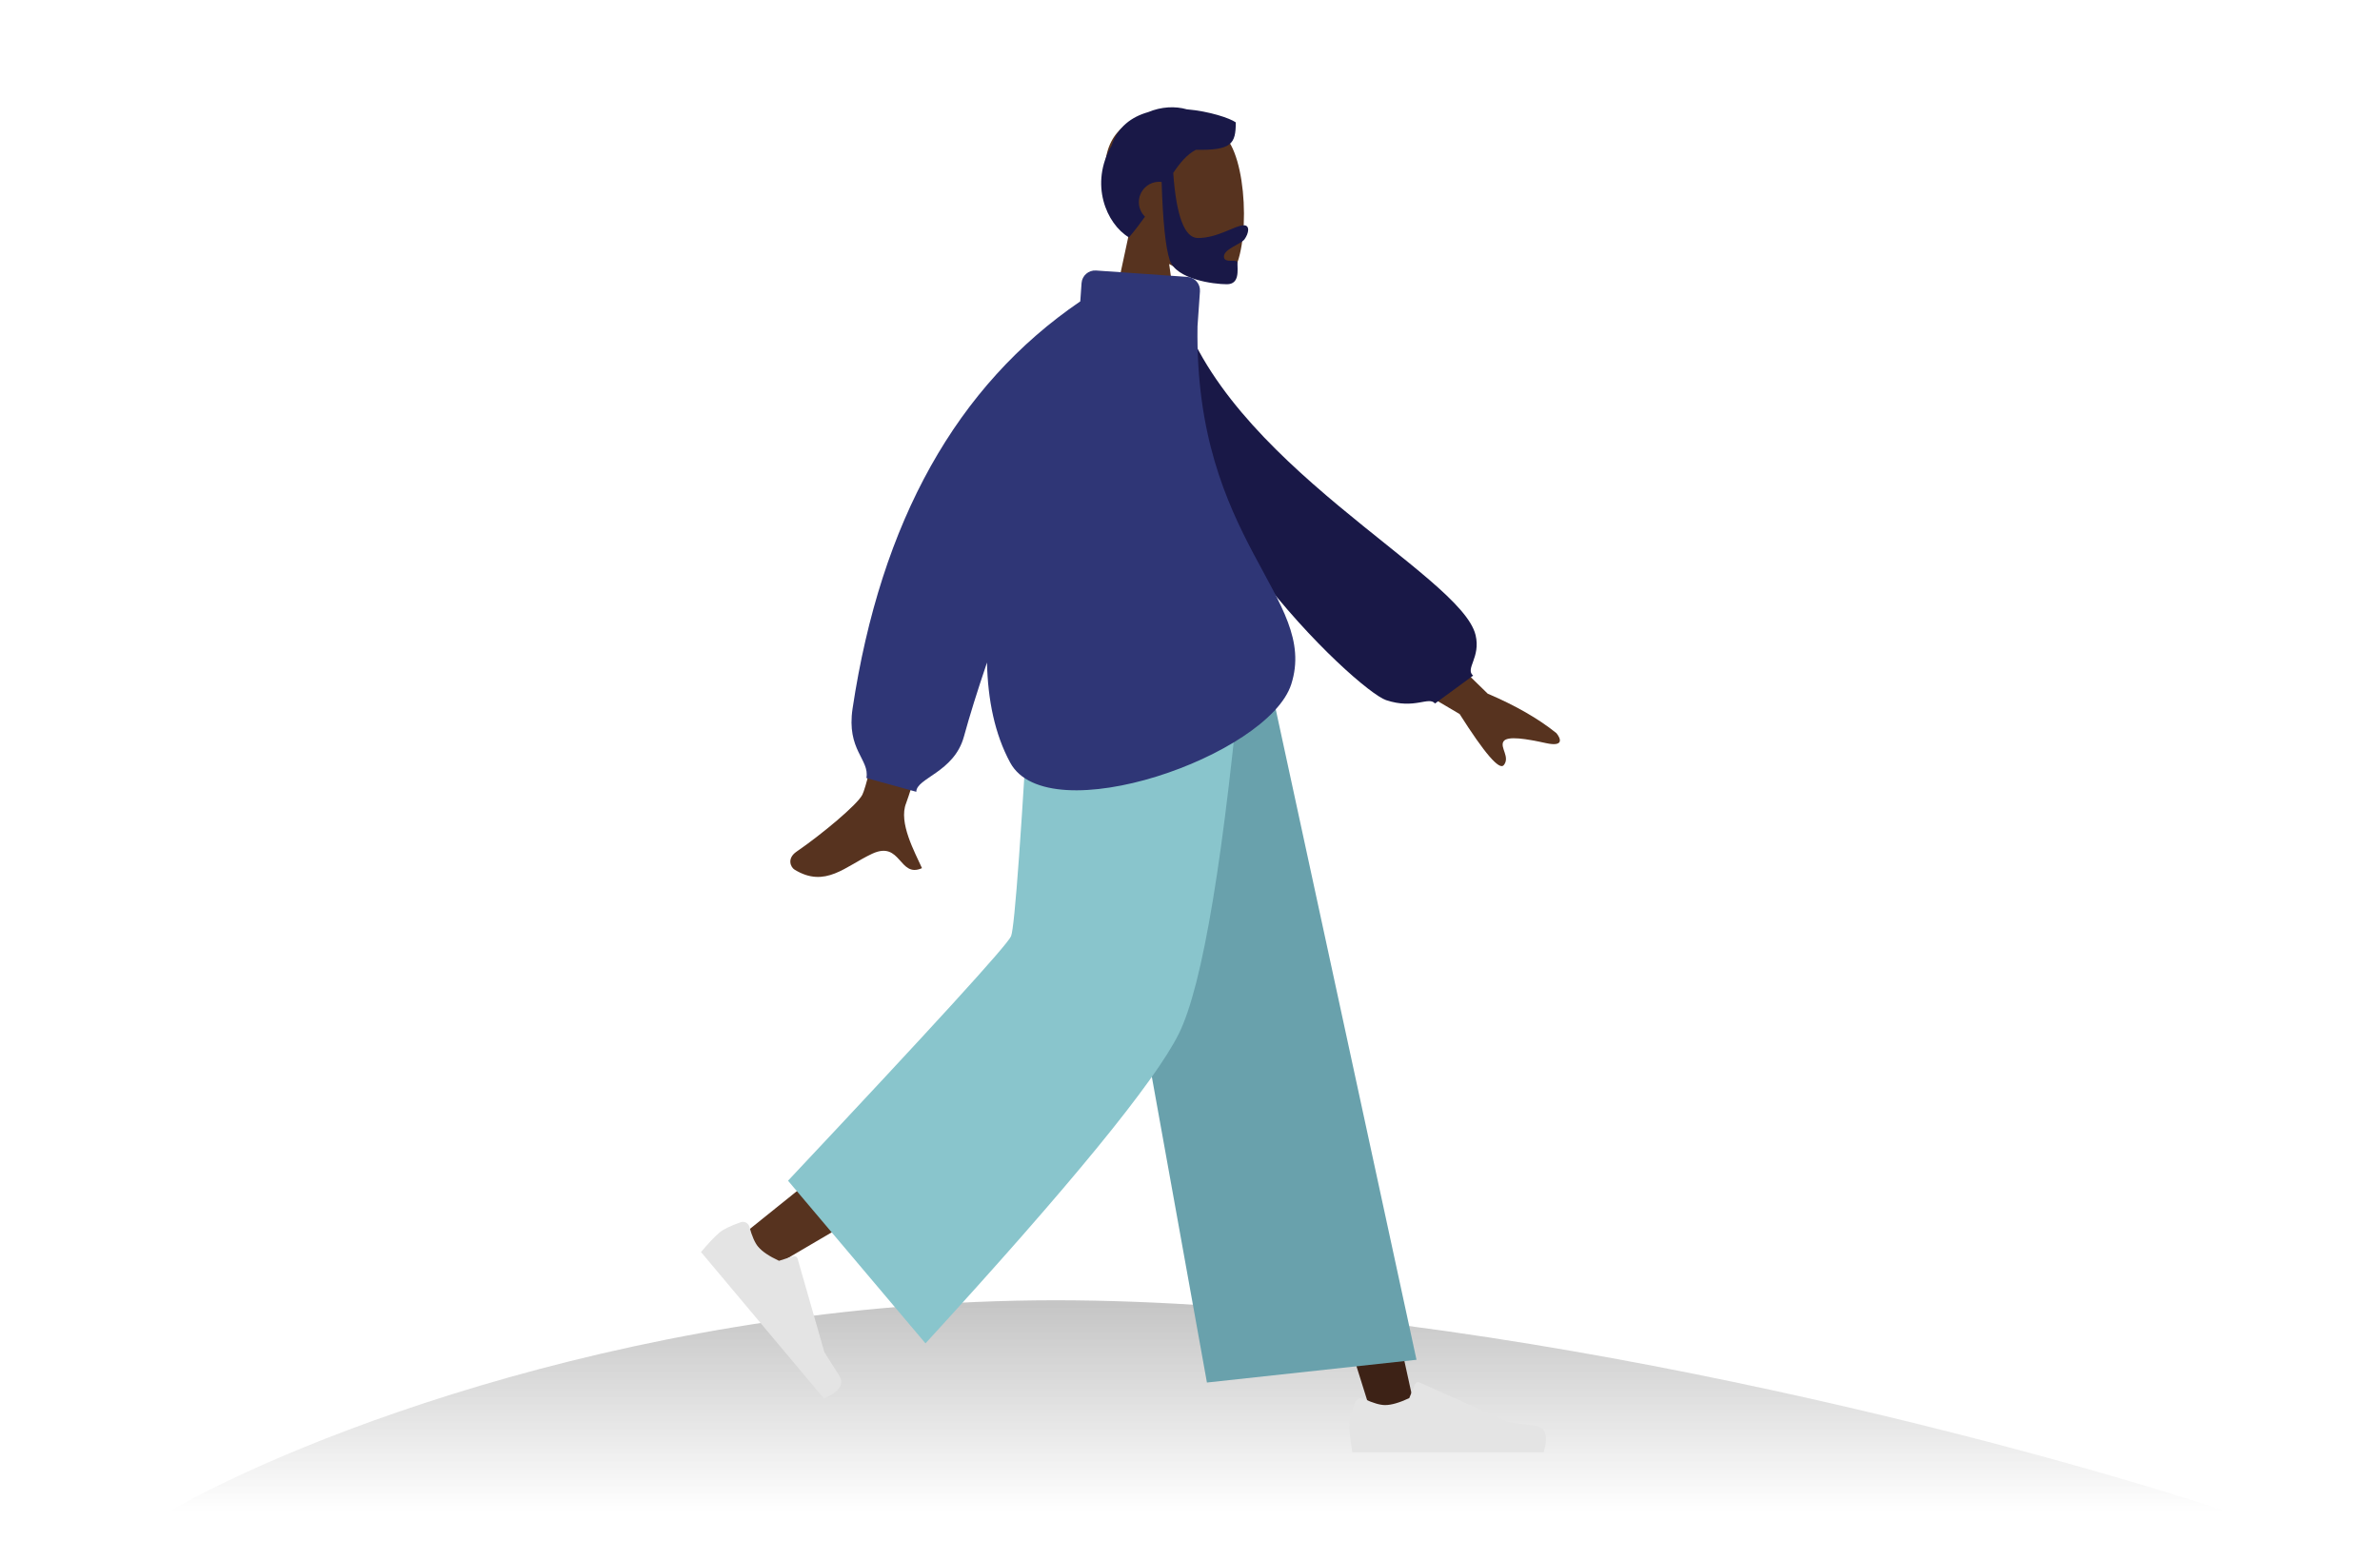 <svg width="732" height="480" viewBox="0 0 732 480" fill="none" xmlns="http://www.w3.org/2000/svg">
<path d="M330.5 400.028C199.7 398.729 90.333 442.801 52 465H685C621.333 443.884 461.3 401.328 330.5 400.028Z" fill="url(#paint0_linear)"/>
<path fill-rule="evenodd" clip-rule="evenodd" d="M347.416 71.035C342.61 65.394 339.357 58.481 339.901 50.735C341.467 28.417 372.535 33.327 378.578 44.591C384.622 55.856 383.904 84.429 376.093 86.442C372.978 87.245 366.343 85.278 359.589 81.208L363.828 111.197H338.799L347.416 71.035Z" fill="#57331F"/>
<path fill-rule="evenodd" clip-rule="evenodd" d="M360.841 53.2C361.799 66.546 364.334 73.219 368.445 73.219C374.611 73.219 379.843 69.304 382.549 69.304C384.521 69.304 384.081 71.773 382.773 73.603C381.695 75.112 376.442 76.568 376.442 78.908C376.442 81.249 380.592 79.438 380.592 80.826C380.592 83.123 381.321 87.44 377.336 87.44C373.302 87.44 361.738 85.97 359.756 79.984C358.477 76.121 357.65 68.115 357.275 55.967C357.03 55.938 356.781 55.923 356.529 55.923C353.073 55.923 350.271 58.724 350.271 62.18C350.271 63.935 350.993 65.52 352.156 66.657C350.709 68.7 349.086 70.835 347.226 73.038C340.241 68.847 335.058 56.579 341.887 44.794C343.775 39.02 348.048 35.936 353.095 34.504C357.183 32.794 361.427 32.601 365.01 33.626C372.032 34.229 378.303 36.37 380.081 37.642C380.081 44.291 378.792 46.263 367.789 46.089C365.085 47.517 363.006 49.976 360.841 53.2Z" fill="#191847"/>
<path fill-rule="evenodd" clip-rule="evenodd" d="M336.793 197.499L387.98 327.055L422.311 436.583H435.868L383.383 197.499L336.793 197.499Z" fill="#3D2216"/>
<path fill-rule="evenodd" clip-rule="evenodd" d="M326.486 197.499C325.941 243.026 317.992 304.32 316.722 307.158C315.875 309.05 286.647 333.109 229.037 379.336L238.374 389.328C306.349 349.694 341.909 327.235 345.054 321.948C349.772 314.019 365.133 241.054 377.466 197.499H326.486Z" fill="#57331F"/>
<path fill-rule="evenodd" clip-rule="evenodd" d="M227.787 376.001C224.651 377.109 222.491 378.16 221.307 379.154C219.866 380.363 217.965 382.367 215.604 385.166C217.006 386.837 229.61 401.857 253.414 430.225C258.267 428.148 259.79 425.719 257.982 422.937C256.174 420.155 254.694 417.825 253.542 415.948L245.305 387.17C245.147 386.617 244.569 386.296 244.016 386.455C244.006 386.457 243.997 386.46 243.987 386.463L239.592 387.857C236.543 386.436 234.406 384.995 233.18 383.535C232.185 382.349 231.289 380.309 230.494 377.414L230.494 377.414C230.188 376.303 229.04 375.651 227.929 375.956C227.882 375.969 227.834 375.984 227.787 376.001Z" fill="#E4E4E4"/>
<path fill-rule="evenodd" clip-rule="evenodd" d="M416.76 431.527C415.593 434.641 415.01 436.972 415.01 438.518C415.01 440.399 415.323 443.143 415.95 446.751C418.131 446.751 437.738 446.751 474.771 446.751C476.299 441.698 475.417 438.969 472.124 438.566C468.83 438.164 466.095 437.8 463.916 437.475L436.577 425.287C436.051 425.052 435.434 425.289 435.2 425.815C435.196 425.824 435.192 425.833 435.188 425.842L433.431 430.105C430.382 431.527 427.905 432.239 425.998 432.239C424.45 432.239 422.311 431.613 419.582 430.362L419.582 430.362C418.535 429.882 417.297 430.342 416.817 431.389C416.796 431.434 416.777 431.48 416.76 431.527Z" fill="#E4E4E4"/>
<path fill-rule="evenodd" clip-rule="evenodd" d="M371.208 425.302L435.664 418.306L387.895 197.499H330.164L371.208 425.302Z" fill="#69A1AC"/>
<path fill-rule="evenodd" clip-rule="evenodd" d="M242.369 363.216L284.648 413.259C329.18 364.623 355.142 332.888 362.534 318.054C369.927 303.219 376.572 263.035 382.471 197.499H317.477C314.255 255.154 312.083 285.323 310.961 288.006C309.839 290.689 286.975 315.759 242.369 363.216Z" fill="#89C5CC"/>
<path fill-rule="evenodd" clip-rule="evenodd" d="M428.017 184.566L457.56 213.386C466.156 217.053 473.199 221.102 478.69 225.532C479.924 227.022 481.268 229.875 475.459 228.598C469.65 227.321 463.482 226.24 462.39 228.129C461.299 230.018 464.516 232.913 462.498 235.385C461.153 237.034 456.629 231.791 448.926 219.656L418.205 201.544L428.017 184.566ZM283.552 158.482L306.388 158.568C288.995 214.92 279.762 244.425 278.69 247.083C276.277 253.063 281.383 262.171 283.567 267.066C276.455 270.249 277.212 258.462 268.24 262.636C260.051 266.446 253.821 273.35 244.359 267.512C243.196 266.794 241.921 264.091 245.001 261.979C252.674 256.718 263.732 247.509 265.226 244.478C267.264 240.345 273.372 211.679 283.552 158.482Z" fill="#57331F"/>
<path fill-rule="evenodd" clip-rule="evenodd" d="M353.139 93.701L362.157 92.154C376.363 142.371 449.354 176.602 453.835 195.374C455.478 202.258 450.523 205.739 453.083 207.835L441.361 216.416C439.376 214.1 435.14 218.337 426.294 215.373C417.448 212.41 353.139 153.162 353.139 93.701Z" fill="#191847"/>
<path fill-rule="evenodd" clip-rule="evenodd" d="M368.31 100.377C367.27 166.861 405.703 183.82 397.142 210.491C390.073 232.515 322.408 256.191 310.699 234.602C305.96 225.863 303.809 215.294 303.565 203.803C300.573 212.631 298.206 220.231 296.465 226.602C293.461 237.595 281.818 239.342 281.818 243.576L266.477 239.342C267.517 233.589 260.286 230.788 262.225 217.935C270.913 160.349 294.256 118.607 332.255 92.709L332.648 87.087C332.809 84.788 334.803 83.056 337.101 83.216L365.19 85.181C367.489 85.341 369.222 87.335 369.061 89.633L368.31 100.377Z" fill="#2F3676"/>
<defs>
<linearGradient id="paint0_linear" x1="368.5" y1="400" x2="368.5" y2="465" gradientUnits="userSpaceOnUse">
<stop stop-color="#C4C4C4"/>
<stop offset="1" stop-color="#C4C4C4" stop-opacity="0"/>
</linearGradient>
</defs>
</svg>
